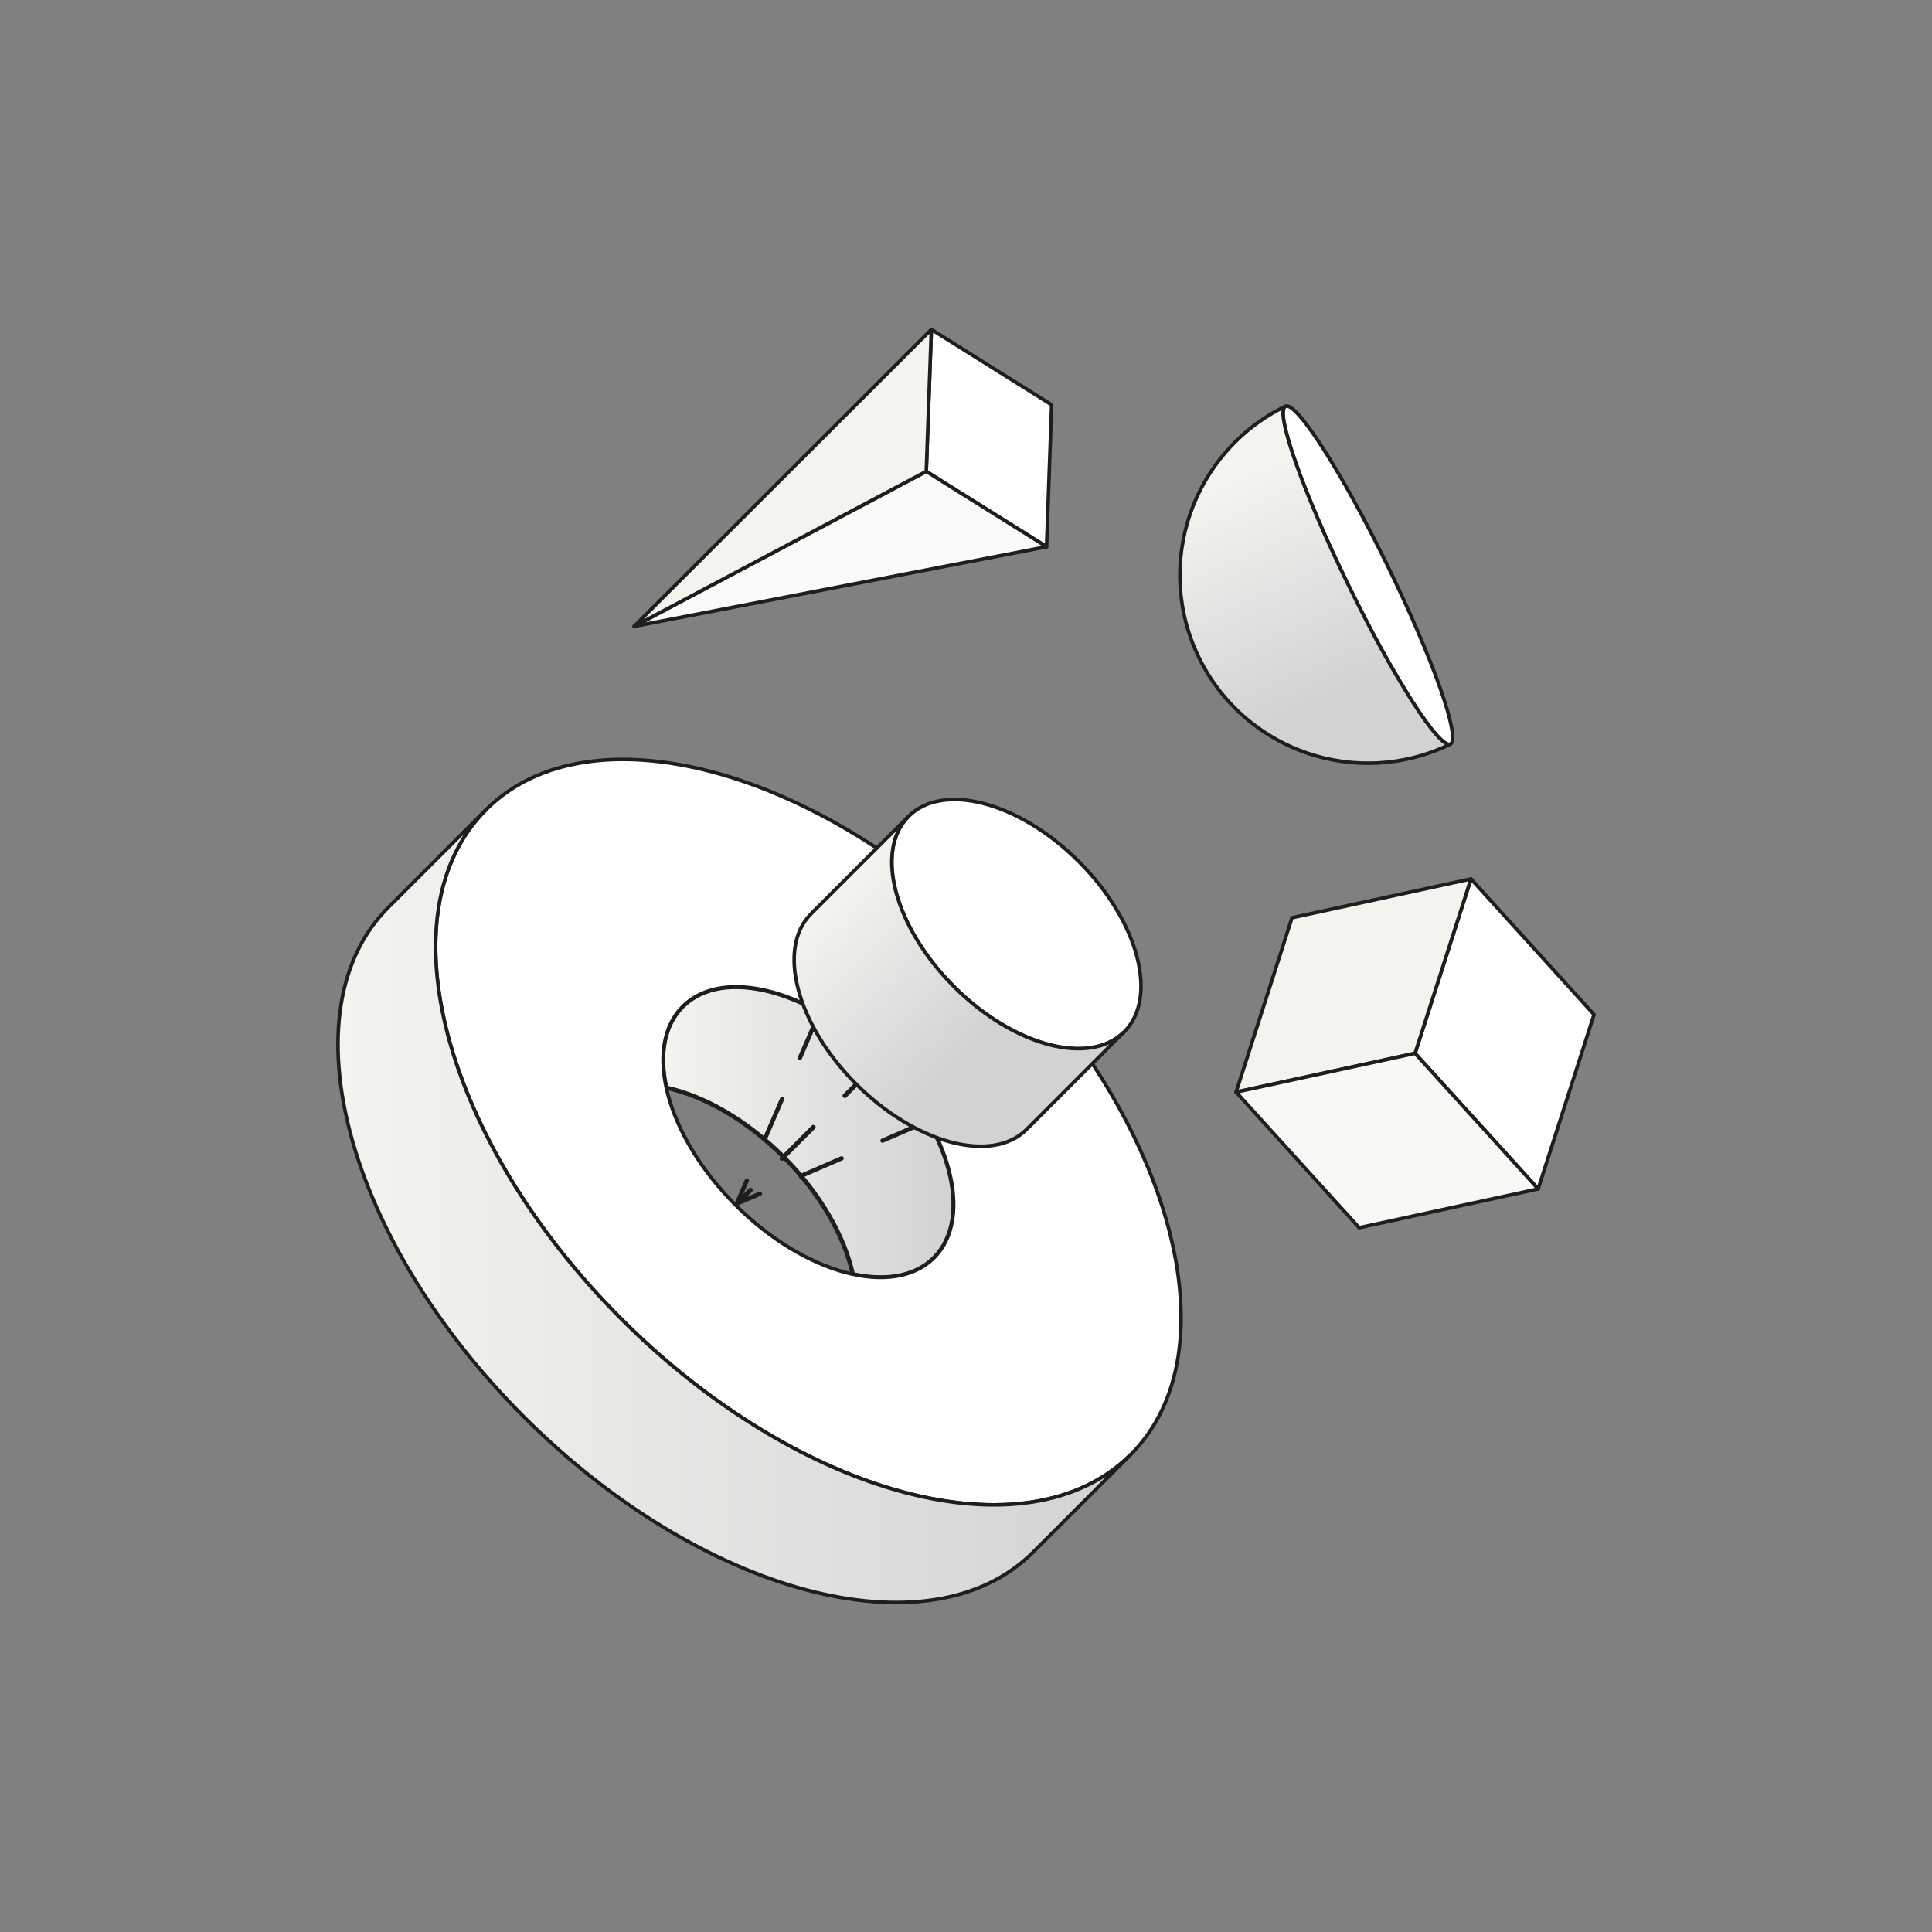 <?xml version="1.0" encoding="UTF-8"?><svg id="Artwork" xmlns="http://www.w3.org/2000/svg" xmlns:xlink="http://www.w3.org/1999/xlink" viewBox="0 0 300 300"><rect x="0" y="0" width="300" height="300" fill="#808080" stroke="none"/><defs><style>.cls-1{fill:url(#linear-gradient);}.cls-1,.cls-2,.cls-3,.cls-4,.cls-5,.cls-6,.cls-7,.cls-8,.cls-9,.cls-10,.cls-11{stroke:#1e1e1e;}.cls-1,.cls-2,.cls-7,.cls-8,.cls-9{stroke-miterlimit:10;}.cls-1,.cls-11{stroke-width:.67px;}.cls-2,.cls-3,.cls-4,.cls-5,.cls-6,.cls-7,.cls-8,.cls-9,.cls-10{stroke-width:.55px;}.cls-2,.cls-5{fill:#fff;}.cls-3{fill:#fbfaf8;}.cls-3,.cls-4,.cls-5,.cls-6,.cls-10,.cls-11{stroke-linejoin:round;}.cls-4,.cls-6{fill:#f5f3ee;}.cls-5,.cls-6,.cls-10,.cls-11{stroke-linecap:round;}.cls-7{fill:url(#linear-gradient-3);}.cls-8{fill:url(#linear-gradient-4);}.cls-9{fill:url(#linear-gradient-2);}.cls-10{fill:#f9f8f5;}.cls-11{fill:none;stroke-dasharray:0 0 6.91 6.91;}</style><linearGradient id="linear-gradient" x1="102.96" y1="175.8" x2="148.08" y2="175.8" gradientUnits="userSpaceOnUse"><stop offset="0" stop-color="#f5f3ee"/><stop offset="1" stop-color="#d2d2d2"/></linearGradient><linearGradient id="linear-gradient-2" x1="52.48" y1="187.29" x2="175.58" y2="187.29" gradientUnits="userSpaceOnUse"><stop offset="0" stop-color="#f5f3ee"/><stop offset="1" stop-color="#d2d2d2"/></linearGradient><linearGradient id="linear-gradient-3" x1="129.05" y1="139.76" x2="159.67" y2="169.69" gradientUnits="userSpaceOnUse"><stop offset="0" stop-color="#f5f3ee"/><stop offset=".74" stop-color="#d2d2d2"/></linearGradient><linearGradient id="linear-gradient-4" x1="190.86" y1="74.97" x2="205.56" y2="108.57" gradientUnits="userSpaceOnUse"><stop offset="0" stop-color="#f5f3ee"/><stop offset="1" stop-color="#d2d2d2"/></linearGradient></defs><path class="cls-1" d="M132.43,197.87c5.13,1.12,9.69,.36,12.6-2.55,6.25-6.25,2.58-20.05-8.2-30.83-10.78-10.78-24.58-14.45-30.83-8.2-2.92,2.92-3.67,7.48-2.55,12.6,5.87,1.28,12.47,5,18.22,10.75,5.75,5.75,9.47,12.36,10.75,18.22Z"/><g><path class="cls-2" d="M154.55,146.77c-27.65-27.65-63.06-37.06-79.09-21.03-16.03,16.03-6.62,51.44,21.03,79.09,27.65,27.65,63.06,37.06,79.09,21.03,16.03-16.03,6.62-51.44-21.03-79.09Zm-40.34,40.34c-10.78-10.78-14.45-24.58-8.2-30.83,6.25-6.25,20.05-2.58,30.83,8.2s14.45,24.58,8.2,30.83c-6.25,6.25-20.05,2.58-30.83-8.2Z"/><path class="cls-9" d="M160.42,241.02c-16.03,16.03-51.44,6.62-79.09-21.03-27.65-27.65-37.06-63.06-21.03-79.09l15.16-15.16c-16.03,16.03-6.62,51.44,21.03,79.09,27.65,27.65,63.06,37.06,79.09,21.03l-15.16,15.16Z"/></g><polyline class="cls-11" points="168.74 163.4 114.41 186.91 147.23 154.1"/><polyline class="cls-11" points="137.92 132.58 114.41 186.91 147.23 154.1"/><path class="cls-2" d="M167.53,133.79c-9.24-9.24-21.08-12.39-26.44-7.03-5.36,5.36-2.21,17.19,7.03,26.44,9.24,9.24,21.08,12.39,26.44,7.03,5.36-5.36,2.21-17.19-7.03-26.44Z"/><path class="cls-7" d="M159.4,175.38c-5.36,5.36-17.19,2.21-26.44-7.03s-12.39-21.08-7.03-26.44l15.16-15.16c-5.36,5.36-2.21,17.19,7.03,26.44,9.24,9.24,21.08,12.39,26.44,7.03l-15.16,15.16Z"/><g><polygon class="cls-5" points="228.41 136.48 219.73 163.56 238.84 184.62 247.52 157.54 228.41 136.48"/><g><polygon class="cls-6" points="228.41 136.48 200.62 142.51 191.94 169.58 219.73 163.56 228.41 136.48"/><polygon class="cls-10" points="238.84 184.62 219.73 163.56 191.94 169.58 211.05 190.64 238.84 184.62"/></g></g><g><polygon class="cls-5" points="144.62 51.16 143.83 73.2 162.51 84.9 163.3 62.86 144.62 51.16"/><polygon class="cls-3" points="162.51 84.9 98.46 97.26 143.83 73.2 162.51 84.9"/><polygon class="cls-4" points="144.62 51.16 98.46 97.26 143.83 73.2 144.62 51.16"/></g><g><ellipse class="cls-2" cx="212.4" cy="89.31" rx="3.4" ry="29.19" transform="translate(-17.65 102.24) rotate(-26.02)"/><path class="cls-8" d="M209.35,90.8c-7.07-14.49-11.44-26.9-9.75-27.72-14.49,7.07-20.5,24.55-13.42,39.04,7.07,14.49,24.55,20.5,39.03,13.43-1.69,.81-8.79-10.26-15.85-24.74Z"/></g></svg>